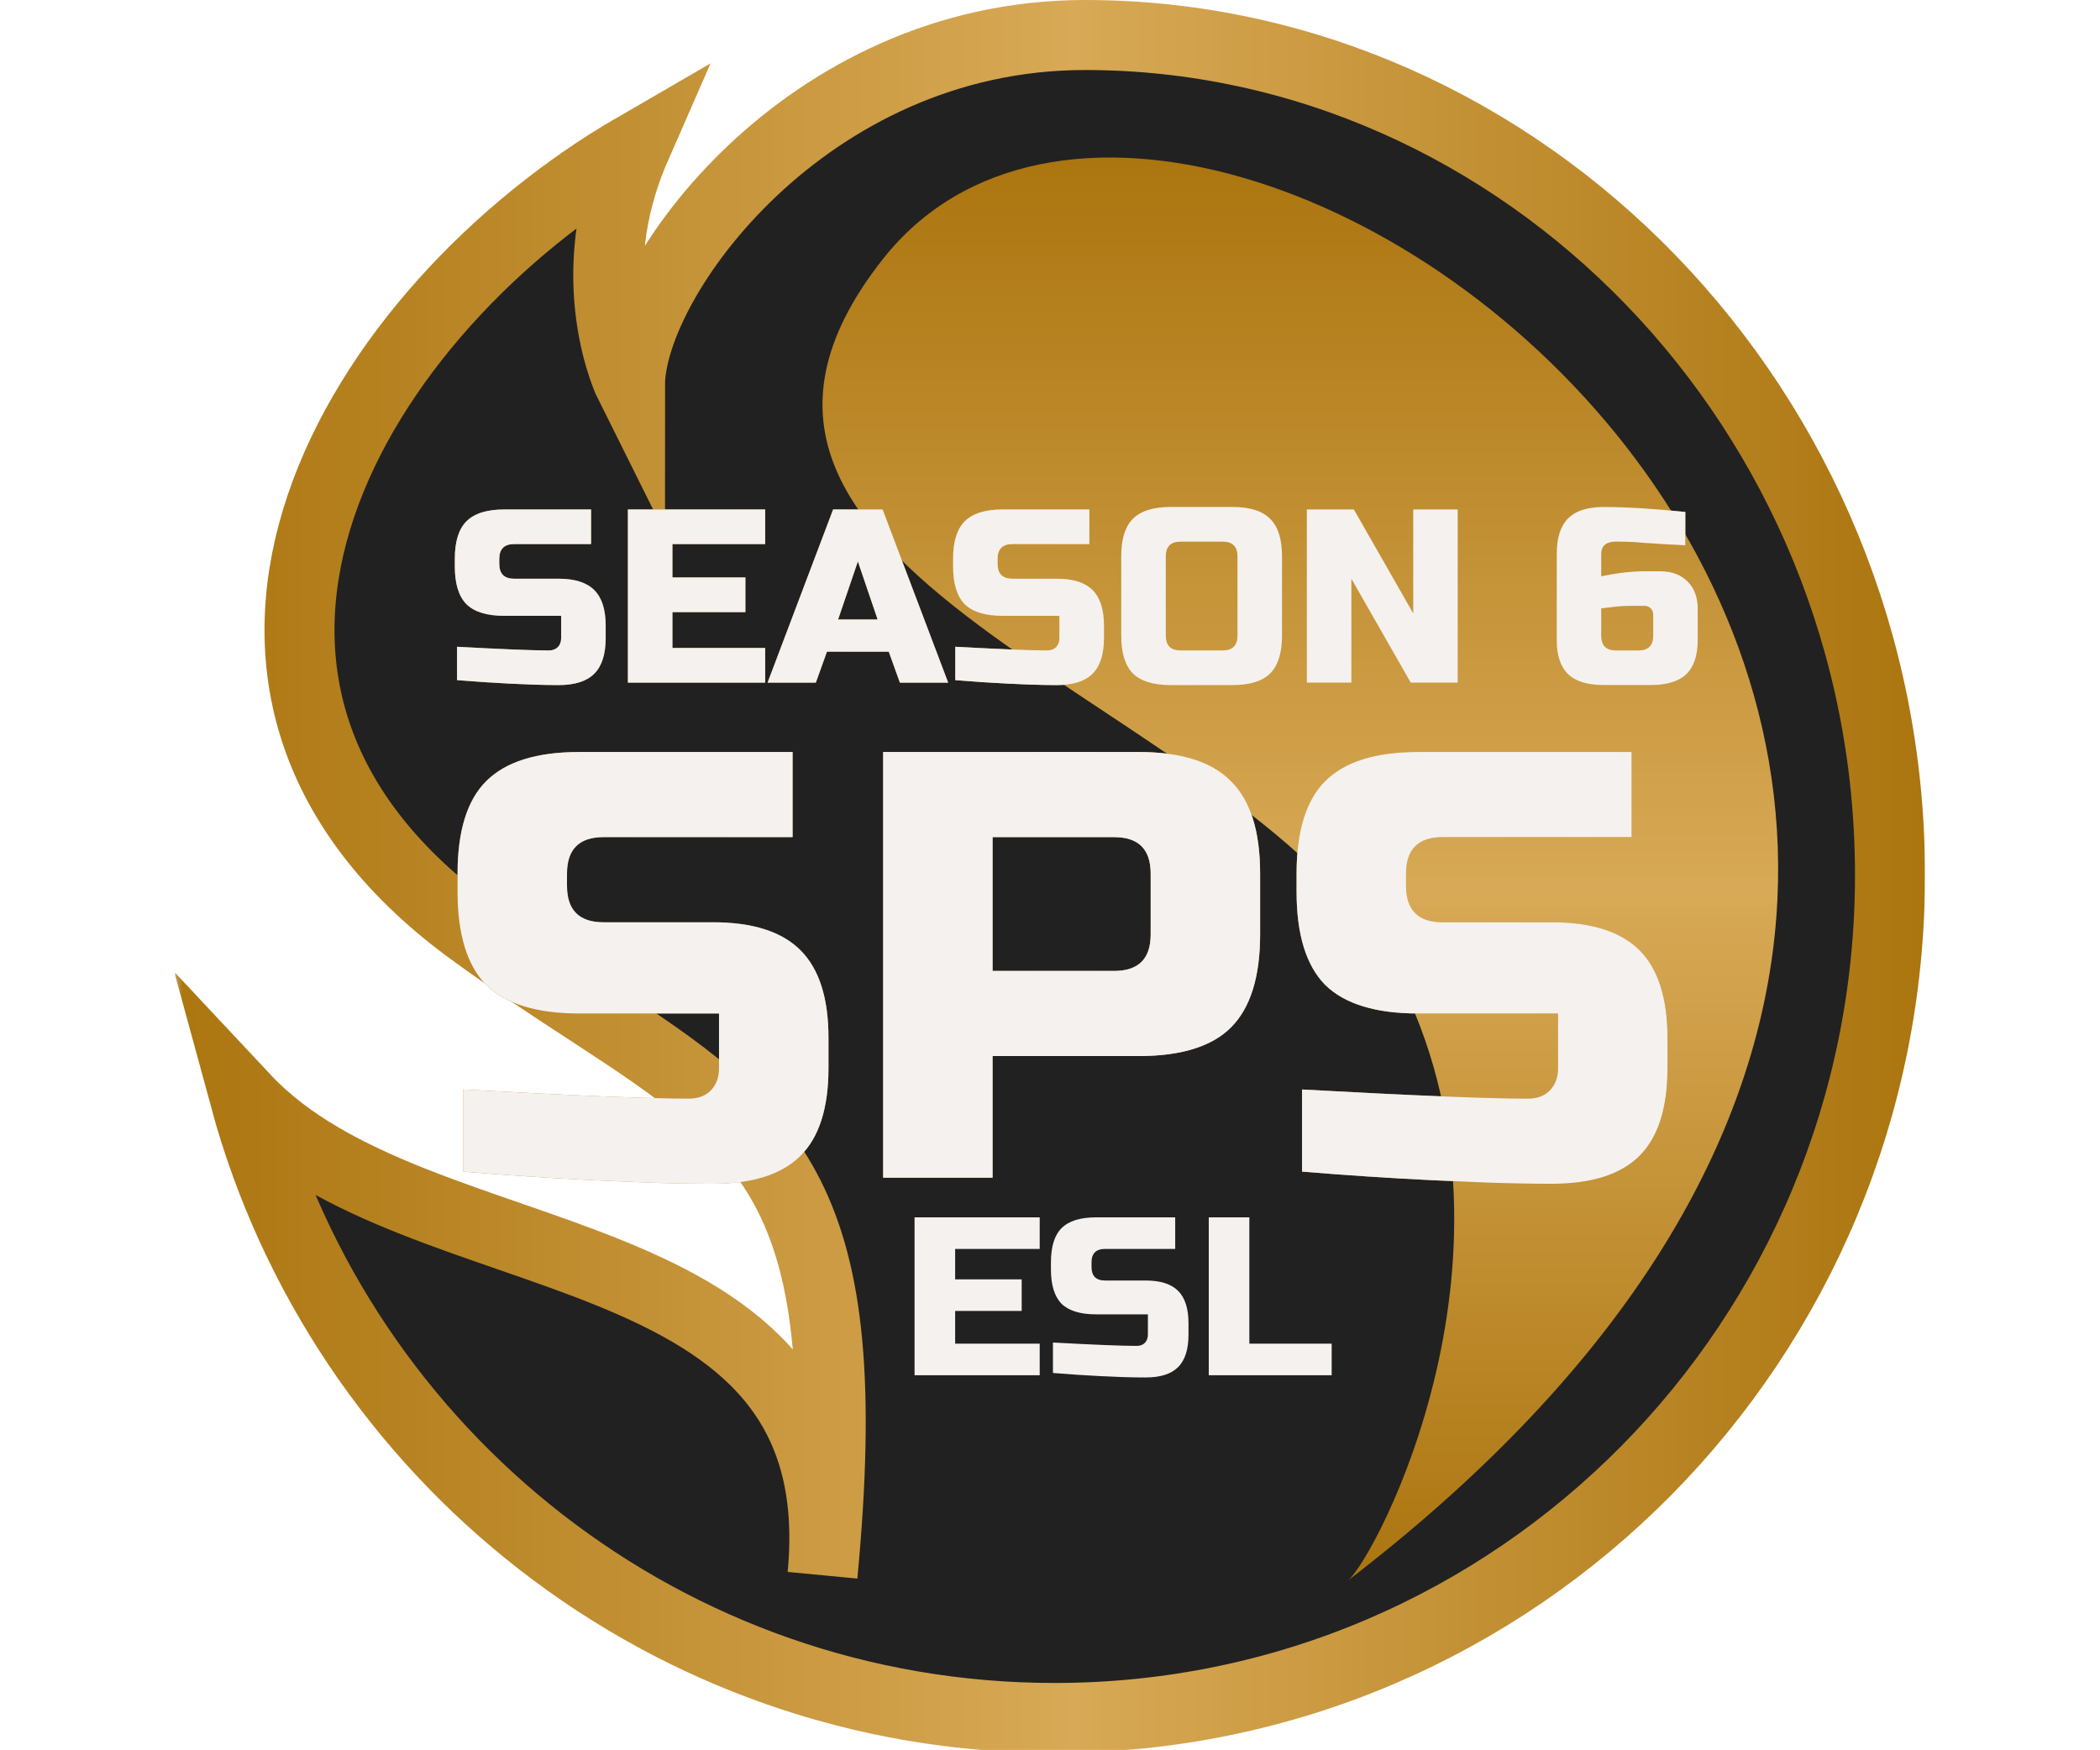 <svg width="84" height="70" viewBox="0 0 84 70" fill="none" xmlns="http://www.w3.org/2000/svg">
<g id="icon-sticker-s6-sps">
<g id="SPS-ESL" clip-path="url(#clip0_722_847)">
<g id="Subtract">
<mask id="path-1-outside-1_722_847" maskUnits="userSpaceOnUse" x="6.8" y="-0.6" width="71" height="71" fill="black">
<rect fill="white" x="6.8" y="-0.6" width="71" height="71"/>
<path d="M25.2 15.4C25.2 15.4 23.1 11.2 25.426 5.887C14.243 12.36 5.23 27.259 18.83 37.21C20.545 38.465 22.159 39.517 23.65 40.489C30.964 45.256 34.35 47.757 32.9 63C34.246 48.856 16.731 51.338 9.8 43.938C13.686 58.214 26.711 68.708 42.18 68.708C60.715 68.708 75.6 53.587 75.6 35C75.6 16.413 60.9 1.4 43.4 1.4C32.2 1.4 25.2 11.2 25.2 15.4Z"/>
</mask>
<path d="M25.2 15.4C25.2 15.4 23.1 11.2 25.426 5.887C14.243 12.36 5.23 27.259 18.83 37.21C20.545 38.465 22.159 39.517 23.65 40.489C30.964 45.256 34.35 47.757 32.9 63C34.246 48.856 16.731 51.338 9.8 43.938C13.686 58.214 26.711 68.708 42.18 68.708C60.715 68.708 75.6 53.587 75.6 35C75.6 16.413 60.9 1.4 43.4 1.4C32.2 1.4 25.2 11.2 25.2 15.4Z" fill="#212121"/>
<path d="M25.2 15.4C25.2 15.4 23.1 11.2 25.426 5.887C14.243 12.36 5.23 27.259 18.83 37.21C20.545 38.465 22.159 39.517 23.65 40.489C30.964 45.256 34.35 47.757 32.9 63C34.246 48.856 16.731 51.338 9.8 43.938C13.686 58.214 26.711 68.708 42.18 68.708C60.715 68.708 75.6 53.587 75.6 35C75.6 16.413 60.9 1.4 43.4 1.4C32.2 1.4 25.2 11.2 25.2 15.4Z" stroke="url(#paint0_linear_722_847)" stroke-width="2.8" stroke-miterlimit="16" mask="url(#path-1-outside-1_722_847)"/>
</g>
<path id="Vector 224" d="M53.926 63.204C53.91 63.217 53.896 63.228 53.883 63.237C53.897 63.226 53.911 63.215 53.926 63.204C55.066 62.233 61.526 49.964 55.896 39.006C50.191 27.901 25.105 23.293 35.318 10.358C48.29 -6.071 96.473 30.568 53.926 63.204Z" fill="url(#paint1_linear_722_847)"/>
<g id="Group 156">
<g id="SPS" filter="url(#filter0_f_722_847)">
<path d="M18.521 43.573C22.964 43.817 25.972 43.938 27.545 43.938C27.918 43.938 28.209 43.833 28.42 43.622C28.647 43.395 28.761 43.095 28.761 42.722V40.533H23.167C21.464 40.533 20.224 40.152 19.446 39.39C18.683 38.612 18.302 37.371 18.302 35.669V34.939C18.302 33.237 18.683 32.005 19.446 31.242C20.224 30.464 21.464 30.075 23.167 30.075H31.704V33.48H24.14C23.167 33.48 22.68 33.966 22.68 34.939V35.426C22.68 36.398 23.167 36.885 24.14 36.885H28.517C30.107 36.885 31.274 37.258 32.02 38.004C32.766 38.75 33.139 39.917 33.139 41.506V42.722C33.139 44.311 32.766 45.479 32.02 46.224C31.274 46.97 30.107 47.343 28.517 47.343C27.691 47.343 26.815 47.327 25.891 47.295L23.653 47.197C21.999 47.116 20.289 47.003 18.521 46.857V43.573ZM35.326 30.075H45.541C47.243 30.075 48.475 30.464 49.237 31.242C50.016 32.005 50.405 33.237 50.405 34.939V37.371C50.405 39.074 50.016 40.314 49.237 41.093C48.475 41.855 47.243 42.236 45.541 42.236H39.703V47.1H35.326V30.075ZM46.027 34.939C46.027 33.966 45.541 33.48 44.568 33.48H39.703V38.831H44.568C45.541 38.831 46.027 38.344 46.027 37.371V34.939ZM52.082 43.573C56.525 43.817 59.533 43.938 61.105 43.938C61.478 43.938 61.77 43.833 61.981 43.622C62.208 43.395 62.322 43.095 62.322 42.722V40.533H56.728C55.025 40.533 53.785 40.152 53.006 39.39C52.244 38.612 51.863 37.371 51.863 35.669V34.939C51.863 33.237 52.244 32.005 53.006 31.242C53.785 30.464 55.025 30.075 56.728 30.075H65.264V33.48H57.7C56.728 33.48 56.241 33.966 56.241 34.939V35.426C56.241 36.398 56.728 36.885 57.7 36.885H62.078C63.667 36.885 64.835 37.258 65.581 38.004C66.326 38.75 66.699 39.917 66.699 41.506V42.722C66.699 44.311 66.326 45.479 65.581 46.224C64.835 46.97 63.667 47.343 62.078 47.343C61.251 47.343 60.376 47.327 59.452 47.295L57.214 47.197C55.56 47.116 53.85 47.003 52.082 46.857V43.573Z" fill="url(#paint2_linear_722_847)"/>
</g>
<path id="SPS_2" d="M18.521 43.573C22.964 43.817 25.972 43.938 27.545 43.938C27.918 43.938 28.209 43.833 28.42 43.622C28.647 43.395 28.761 43.095 28.761 42.722V40.533H23.167C21.464 40.533 20.224 40.152 19.446 39.39C18.683 38.612 18.302 37.371 18.302 35.669V34.939C18.302 33.237 18.683 32.005 19.446 31.242C20.224 30.464 21.464 30.075 23.167 30.075H31.704V33.48H24.14C23.167 33.48 22.68 33.966 22.68 34.939V35.426C22.68 36.398 23.167 36.885 24.14 36.885H28.517C30.107 36.885 31.274 37.258 32.02 38.004C32.766 38.75 33.139 39.917 33.139 41.506V42.722C33.139 44.311 32.766 45.479 32.02 46.224C31.274 46.97 30.107 47.343 28.517 47.343C27.691 47.343 26.815 47.327 25.891 47.295L23.653 47.197C21.999 47.116 20.289 47.003 18.521 46.857V43.573ZM35.326 30.075H45.541C47.243 30.075 48.475 30.464 49.237 31.242C50.016 32.005 50.405 33.237 50.405 34.939V37.371C50.405 39.074 50.016 40.314 49.237 41.093C48.475 41.855 47.243 42.236 45.541 42.236H39.703V47.1H35.326V30.075ZM46.027 34.939C46.027 33.966 45.541 33.48 44.568 33.48H39.703V38.831H44.568C45.541 38.831 46.027 38.344 46.027 37.371V34.939ZM52.082 43.573C56.525 43.817 59.533 43.938 61.105 43.938C61.478 43.938 61.77 43.833 61.981 43.622C62.208 43.395 62.322 43.095 62.322 42.722V40.533H56.728C55.025 40.533 53.785 40.152 53.006 39.39C52.244 38.612 51.863 37.371 51.863 35.669V34.939C51.863 33.237 52.244 32.005 53.006 31.242C53.785 30.464 55.025 30.075 56.728 30.075H65.264V33.48H57.7C56.728 33.48 56.241 33.966 56.241 34.939V35.426C56.241 36.398 56.728 36.885 57.7 36.885H62.078C63.667 36.885 64.835 37.258 65.581 38.004C66.326 38.75 66.699 39.917 66.699 41.506V42.722C66.699 44.311 66.326 45.479 65.581 46.224C64.835 46.97 63.667 47.343 62.078 47.343C61.251 47.343 60.376 47.327 59.452 47.295L57.214 47.197C55.56 47.116 53.85 47.003 52.082 46.857V43.573Z" fill="#F5F1EE"/>
</g>
<g id="Group 159">
<g id="SEASON 6" filter="url(#filter1_f_722_847)">
<path d="M18.281 25.866C20.088 25.964 21.311 26.014 21.951 26.014C22.103 26.014 22.221 25.971 22.307 25.885C22.4 25.793 22.446 25.671 22.446 25.519V24.629H20.17C19.478 24.629 18.973 24.474 18.657 24.164C18.347 23.847 18.192 23.343 18.192 22.65V22.353C18.192 21.661 18.347 21.16 18.657 20.85C18.973 20.533 19.478 20.375 20.17 20.375H23.643V21.76H20.566C20.17 21.76 19.972 21.958 19.972 22.353V22.551C19.972 22.947 20.17 23.145 20.566 23.145H22.347C22.993 23.145 23.468 23.297 23.771 23.6C24.075 23.903 24.227 24.378 24.227 25.024V25.519C24.227 26.166 24.075 26.64 23.771 26.944C23.468 27.247 22.993 27.399 22.347 27.399C22.01 27.399 21.654 27.392 21.278 27.379L20.368 27.34C19.695 27.307 19 27.26 18.281 27.201V25.866ZM30.607 27.3H25.116V20.375H30.607V21.76H26.897V23.095H29.816V24.48H26.897V25.915H30.607V27.3ZM32.633 27.3H30.703L33.325 20.375H35.304L37.926 27.3H35.996L35.551 26.063H33.078L32.633 27.3ZM33.523 24.777H35.106L34.315 22.452L33.523 24.777ZM38.212 25.866C40.019 25.964 41.243 26.014 41.883 26.014C42.034 26.014 42.153 25.971 42.239 25.885C42.331 25.793 42.377 25.671 42.377 25.519V24.629H40.102C39.409 24.629 38.905 24.474 38.588 24.164C38.278 23.847 38.123 23.343 38.123 22.65V22.353C38.123 21.661 38.278 21.16 38.588 20.85C38.905 20.533 39.409 20.375 40.102 20.375H43.574V21.76H40.498C40.102 21.76 39.904 21.958 39.904 22.353V22.551C39.904 22.947 40.102 23.145 40.498 23.145H42.278C42.925 23.145 43.4 23.297 43.703 23.6C44.006 23.903 44.158 24.378 44.158 25.024V25.519C44.158 26.166 44.006 26.64 43.703 26.944C43.4 27.247 42.925 27.399 42.278 27.399C41.942 27.399 41.586 27.392 41.21 27.379L40.3 27.34C39.627 27.307 38.931 27.26 38.212 27.201V25.866ZM49.5 22.254C49.5 21.859 49.302 21.661 48.906 21.661H47.224C46.828 21.661 46.631 21.859 46.631 22.254V25.42C46.631 25.816 46.828 26.014 47.224 26.014H48.906C49.302 26.014 49.5 25.816 49.5 25.42V22.254ZM51.28 25.42C51.28 26.113 51.122 26.617 50.806 26.934C50.495 27.244 49.994 27.399 49.302 27.399H46.828C46.136 27.399 45.631 27.244 45.315 26.934C45.005 26.617 44.85 26.113 44.85 25.42V22.254C44.85 21.562 45.005 21.061 45.315 20.751C45.631 20.434 46.136 20.276 46.828 20.276H49.302C49.994 20.276 50.495 20.434 50.806 20.751C51.122 21.061 51.28 21.562 51.28 22.254V25.42ZM58.309 27.3H56.429L54.055 23.145V27.3H52.274V20.375H54.154L56.529 24.53V20.375H58.309V27.3ZM64.149 20.276C65.053 20.276 66.141 20.342 67.414 20.474V21.809C67.051 21.789 66.741 21.773 66.484 21.76C66.233 21.74 66.025 21.727 65.861 21.72C65.702 21.707 65.544 21.694 65.386 21.681C65.122 21.667 64.878 21.661 64.654 21.661C64.251 21.661 64.05 21.826 64.05 22.155V23.046C64.69 22.914 65.251 22.848 65.732 22.848H66.424C66.873 22.848 67.232 22.983 67.503 23.254C67.773 23.524 67.909 23.884 67.909 24.332V25.618C67.909 26.218 67.757 26.667 67.453 26.964C67.15 27.254 66.675 27.399 66.029 27.399H64.149C63.503 27.399 63.028 27.254 62.724 26.964C62.421 26.667 62.269 26.218 62.269 25.618V22.155C62.269 21.509 62.421 21.034 62.724 20.731C63.028 20.427 63.503 20.276 64.149 20.276ZM65.237 24.233C64.987 24.233 64.756 24.246 64.545 24.273C64.34 24.299 64.175 24.319 64.05 24.332V25.42C64.05 25.816 64.248 26.014 64.644 26.014H65.534C65.93 26.014 66.128 25.816 66.128 25.42V24.579C66.128 24.48 66.095 24.398 66.029 24.332C65.963 24.266 65.88 24.233 65.781 24.233H65.237Z" fill="url(#paint3_linear_722_847)"/>
</g>
<path id="SEASON 6_2" d="M18.281 25.866C20.088 25.964 21.311 26.014 21.951 26.014C22.103 26.014 22.221 25.971 22.307 25.885C22.4 25.793 22.446 25.671 22.446 25.519V24.629H20.17C19.478 24.629 18.973 24.474 18.657 24.164C18.347 23.847 18.192 23.343 18.192 22.65V22.353C18.192 21.661 18.347 21.16 18.657 20.85C18.973 20.533 19.478 20.375 20.17 20.375H23.643V21.76H20.566C20.17 21.76 19.972 21.958 19.972 22.353V22.551C19.972 22.947 20.17 23.145 20.566 23.145H22.347C22.993 23.145 23.468 23.297 23.771 23.6C24.075 23.903 24.227 24.378 24.227 25.024V25.519C24.227 26.166 24.075 26.64 23.771 26.944C23.468 27.247 22.993 27.399 22.347 27.399C22.01 27.399 21.654 27.392 21.278 27.379L20.368 27.34C19.695 27.307 19 27.26 18.281 27.201V25.866ZM30.607 27.3H25.116V20.375H30.607V21.76H26.897V23.095H29.816V24.48H26.897V25.915H30.607V27.3ZM32.633 27.3H30.703L33.325 20.375H35.304L37.926 27.3H35.996L35.551 26.063H33.078L32.633 27.3ZM33.523 24.777H35.106L34.315 22.452L33.523 24.777ZM38.212 25.866C40.019 25.964 41.243 26.014 41.883 26.014C42.034 26.014 42.153 25.971 42.239 25.885C42.331 25.793 42.377 25.671 42.377 25.519V24.629H40.102C39.409 24.629 38.905 24.474 38.588 24.164C38.278 23.847 38.123 23.343 38.123 22.65V22.353C38.123 21.661 38.278 21.16 38.588 20.85C38.905 20.533 39.409 20.375 40.102 20.375H43.574V21.76H40.498C40.102 21.76 39.904 21.958 39.904 22.353V22.551C39.904 22.947 40.102 23.145 40.498 23.145H42.278C42.925 23.145 43.4 23.297 43.703 23.6C44.006 23.903 44.158 24.378 44.158 25.024V25.519C44.158 26.166 44.006 26.64 43.703 26.944C43.4 27.247 42.925 27.399 42.278 27.399C41.942 27.399 41.586 27.392 41.21 27.379L40.3 27.34C39.627 27.307 38.931 27.26 38.212 27.201V25.866ZM49.5 22.254C49.5 21.859 49.302 21.661 48.906 21.661H47.224C46.828 21.661 46.631 21.859 46.631 22.254V25.42C46.631 25.816 46.828 26.014 47.224 26.014H48.906C49.302 26.014 49.5 25.816 49.5 25.42V22.254ZM51.28 25.42C51.28 26.113 51.122 26.617 50.806 26.934C50.495 27.244 49.994 27.399 49.302 27.399H46.828C46.136 27.399 45.631 27.244 45.315 26.934C45.005 26.617 44.85 26.113 44.85 25.42V22.254C44.85 21.562 45.005 21.061 45.315 20.751C45.631 20.434 46.136 20.276 46.828 20.276H49.302C49.994 20.276 50.495 20.434 50.806 20.751C51.122 21.061 51.28 21.562 51.28 22.254V25.42ZM58.309 27.3H56.429L54.055 23.145V27.3H52.274V20.375H54.154L56.529 24.53V20.375H58.309V27.3ZM64.149 20.276C65.053 20.276 66.141 20.342 67.414 20.474V21.809C67.051 21.789 66.741 21.773 66.484 21.76C66.233 21.74 66.025 21.727 65.861 21.72C65.702 21.707 65.544 21.694 65.386 21.681C65.122 21.667 64.878 21.661 64.654 21.661C64.251 21.661 64.05 21.826 64.05 22.155V23.046C64.69 22.914 65.251 22.848 65.732 22.848H66.424C66.873 22.848 67.232 22.983 67.503 23.254C67.773 23.524 67.909 23.884 67.909 24.332V25.618C67.909 26.218 67.757 26.667 67.453 26.964C67.15 27.254 66.675 27.399 66.029 27.399H64.149C63.503 27.399 63.028 27.254 62.724 26.964C62.421 26.667 62.269 26.218 62.269 25.618V22.155C62.269 21.509 62.421 21.034 62.724 20.731C63.028 20.427 63.503 20.276 64.149 20.276ZM65.237 24.233C64.987 24.233 64.756 24.246 64.545 24.273C64.34 24.299 64.175 24.319 64.05 24.332V25.42C64.05 25.816 64.248 26.014 64.644 26.014H65.534C65.93 26.014 66.128 25.816 66.128 25.42V24.579C66.128 24.48 66.095 24.398 66.029 24.332C65.963 24.266 65.88 24.233 65.781 24.233H65.237Z" fill="#F5F1EE"/>
</g>
<g id="Group 160">
<path id="ESL" d="M41.588 55H36.582V48.686H41.588V49.949H38.206V51.166H40.867V52.429H38.206V53.737H41.588V55ZM42.118 53.692C43.766 53.782 44.882 53.827 45.465 53.827C45.603 53.827 45.712 53.788 45.79 53.71C45.874 53.626 45.916 53.515 45.916 53.376V52.565H43.841C43.21 52.565 42.75 52.423 42.461 52.141C42.179 51.852 42.037 51.392 42.037 50.76V50.49C42.037 49.858 42.179 49.401 42.461 49.119C42.75 48.83 43.21 48.686 43.841 48.686H47.008V49.949H44.202C43.841 49.949 43.661 50.129 43.661 50.49V50.67C43.661 51.031 43.841 51.212 44.202 51.212H45.826C46.415 51.212 46.848 51.35 47.125 51.626C47.401 51.903 47.54 52.336 47.54 52.925V53.376C47.54 53.966 47.401 54.399 47.125 54.675C46.848 54.952 46.415 55.09 45.826 55.09C45.519 55.09 45.194 55.084 44.852 55.072L44.022 55.036C43.408 55.006 42.774 54.964 42.118 54.91V53.692ZM49.974 53.737H53.267V55H48.351V48.686H49.974V53.737Z" fill="#F5F1EE"/>
</g>
</g>
</g>
<defs>
<filter id="filter0_f_722_847" x="14.753" y="26.526" width="55.495" height="24.367" filterUnits="userSpaceOnUse" color-interpolation-filters="sRGB">
<feFlood flood-opacity="0" result="BackgroundImageFix"/>
<feBlend mode="normal" in="SourceGraphic" in2="BackgroundImageFix" result="shape"/>
<feGaussianBlur stdDeviation="1.775" result="effect1_foregroundBlur_722_847"/>
</filter>
<filter id="filter1_f_722_847" x="16.748" y="18.832" width="52.604" height="10.011" filterUnits="userSpaceOnUse" color-interpolation-filters="sRGB">
<feFlood flood-opacity="0" result="BackgroundImageFix"/>
<feBlend mode="normal" in="SourceGraphic" in2="BackgroundImageFix" result="shape"/>
<feGaussianBlur stdDeviation="0.722" result="effect1_foregroundBlur_722_847"/>
</filter>
<linearGradient id="paint0_linear_722_847" x1="6.724" y1="35.054" x2="76.804" y2="35.054" gradientUnits="userSpaceOnUse">
<stop stop-color="#AB750F"/>
<stop offset="0.516" stop-color="#D8A956"/>
<stop offset="1" stop-color="#AB750F"/>
</linearGradient>
<linearGradient id="paint1_linear_722_847" x1="52.013" y1="6.3" x2="52.013" y2="63.237" gradientUnits="userSpaceOnUse">
<stop stop-color="#AB750F"/>
<stop offset="0.516" stop-color="#D8A956"/>
<stop offset="1" stop-color="#AB750F"/>
</linearGradient>
<linearGradient id="paint2_linear_722_847" x1="15.163" y1="38.6" x2="68.415" y2="38.6" gradientUnits="userSpaceOnUse">
<stop stop-color="#AB750F"/>
<stop offset="0.516" stop-color="#D8A956"/>
<stop offset="1" stop-color="#AB750F"/>
</linearGradient>
<linearGradient id="paint3_linear_722_847" x1="15.116" y1="23.8" x2="69.433" y2="23.8" gradientUnits="userSpaceOnUse">
<stop stop-color="#AB750F"/>
<stop offset="0.516" stop-color="#D8A956"/>
<stop offset="1" stop-color="#AB750F"/>
</linearGradient>
<clipPath id="clip0_722_847">
<rect width="70" height="70" fill="white" transform="translate(7)"/>
</clipPath>
</defs>
</svg>
